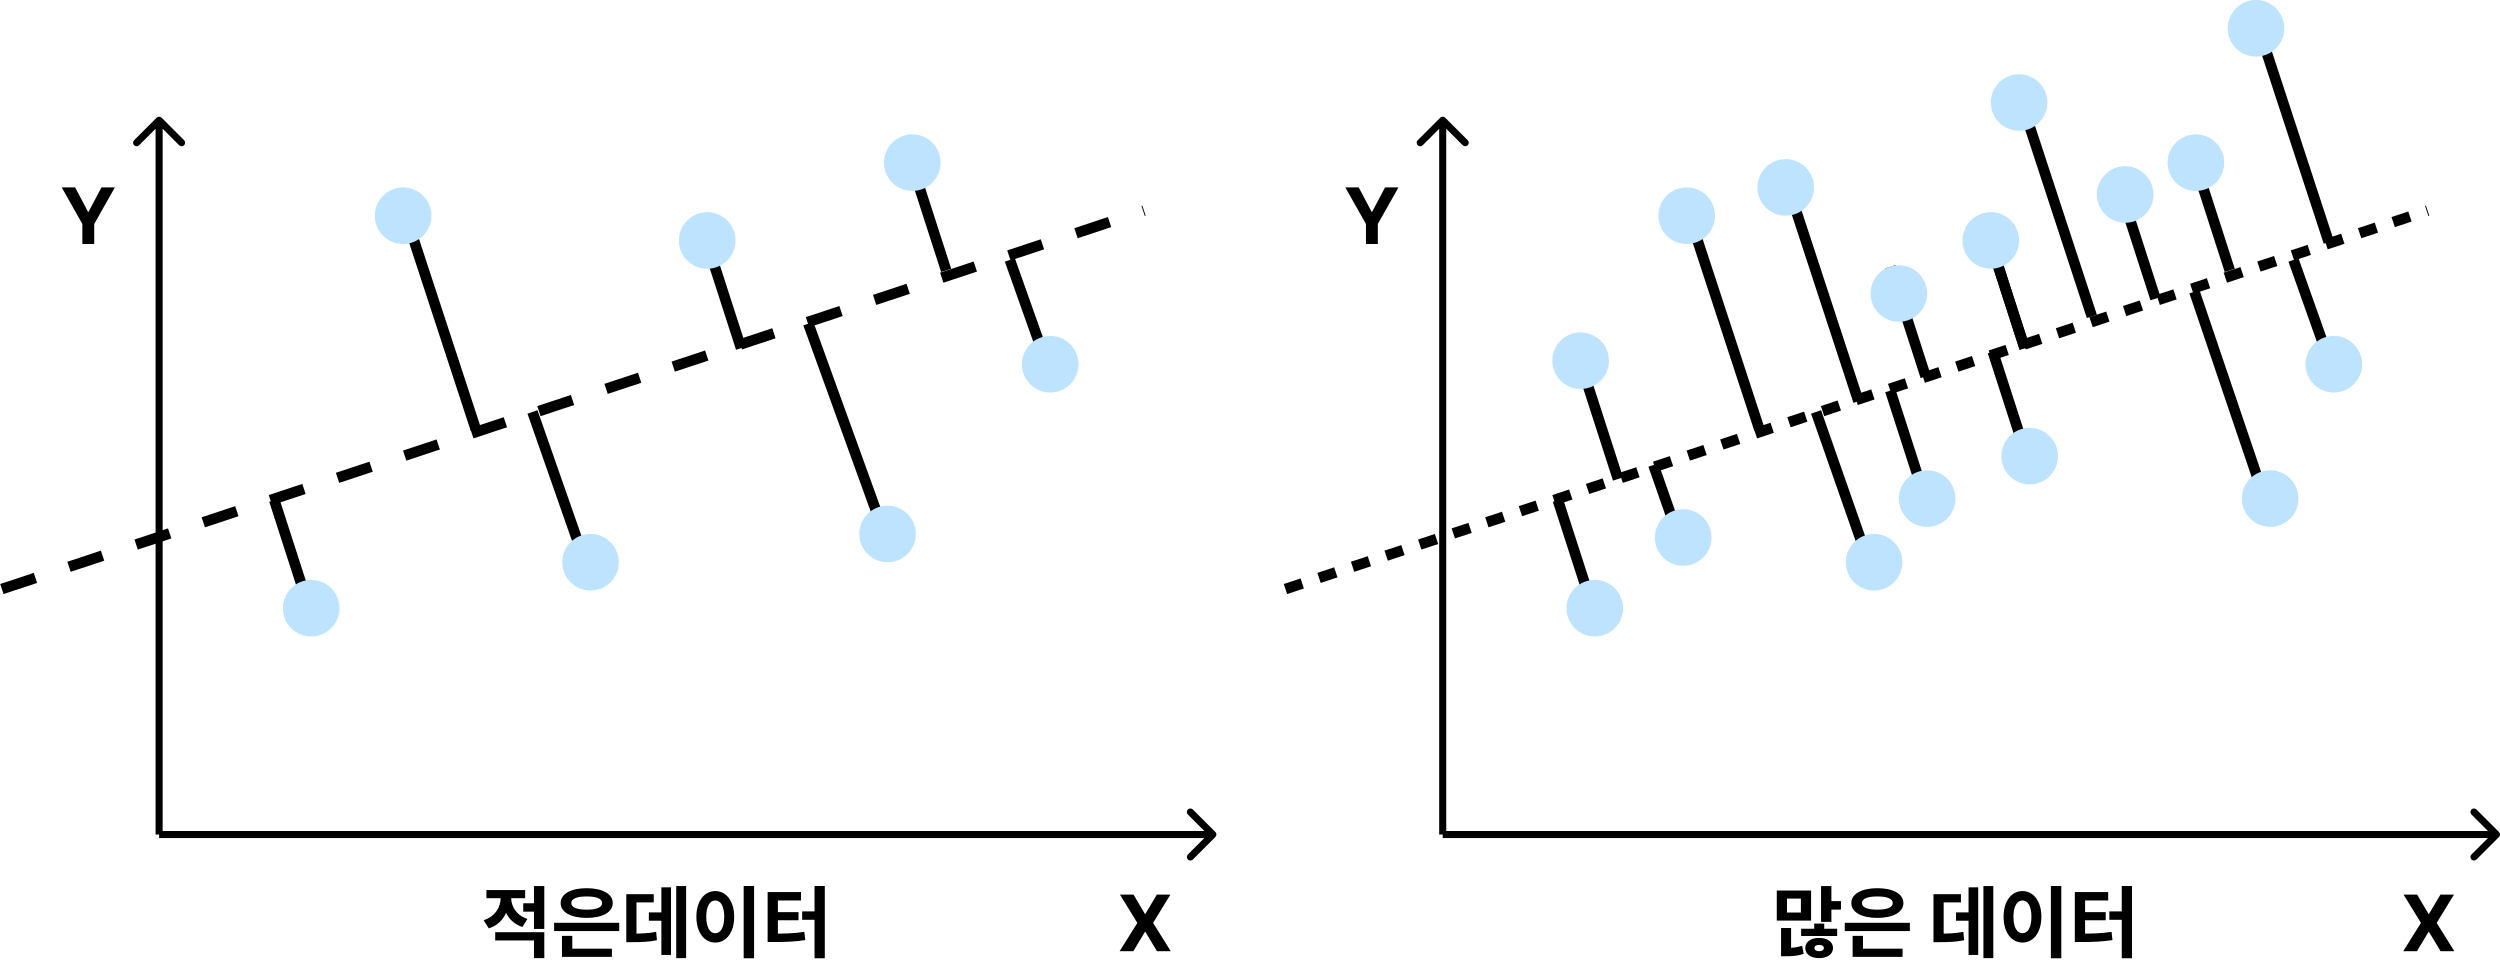 <svg width="707" height="277" viewBox="0 0 707 277" fill="none" xmlns="http://www.w3.org/2000/svg">
<path d="M343.707 236.707C344.098 236.317 344.098 235.683 343.707 235.293L337.343 228.929C336.953 228.538 336.319 228.538 335.929 228.929C335.538 229.319 335.538 229.953 335.929 230.343L341.586 236L335.929 241.657C335.538 242.047 335.538 242.681 335.929 243.071C336.319 243.462 336.953 243.462 337.343 243.071L343.707 236.707ZM45 237H343V235H45V237Z" fill="black"/>
<path d="M45.707 33.293C45.317 32.902 44.683 32.902 44.293 33.293L37.929 39.657C37.538 40.047 37.538 40.681 37.929 41.071C38.319 41.462 38.953 41.462 39.343 41.071L45 35.414L50.657 41.071C51.047 41.462 51.681 41.462 52.071 41.071C52.462 40.681 52.462 40.047 52.071 39.657L45.707 33.293ZM46 236L46 34L44 34L44 236L46 236Z" fill="black"/>
<path d="M320.563 253L323.789 258.453H323.914L327.156 253H330.977L326.094 261L331.086 269H327.195L323.914 263.539H323.789L320.508 269H316.633L321.641 261L316.727 253H320.563Z" fill="black"/>
<path d="M17.453 53H21.242L24.891 59.891H25.047L28.695 53H32.484L26.648 63.344V69H23.289V63.344L17.453 53Z" fill="black"/>
<line x1="0.528" y1="166.576" x2="323.528" y2="59.576" stroke="black" stroke-width="3" stroke-dasharray="10 10"/>
<line x1="87.572" y1="172.461" x2="77.572" y2="141.461" stroke="black" stroke-width="3"/>
<line x1="267.572" y1="76.46" x2="257.572" y2="45.461" stroke="black" stroke-width="3"/>
<line x1="249.59" y1="149.511" x2="228.59" y2="91.511" stroke="black" stroke-width="3"/>
<line x1="164.584" y1="156.496" x2="150.584" y2="116.496" stroke="black" stroke-width="3"/>
<line x1="134.575" y1="121.467" x2="115.575" y2="63.467" stroke="black" stroke-width="3"/>
<circle cx="88" cy="172" r="8" fill="#BDE3FF"/>
<circle cx="114" cy="61" r="8" fill="#BDE3FF"/>
<circle cx="258" cy="46" r="8" fill="#BDE3FF"/>
<circle cx="251" cy="151" r="8" fill="#BDE3FF"/>
<circle cx="167" cy="159" r="8" fill="#BDE3FF"/>
<line x1="209.572" y1="98.46" x2="199.572" y2="67.46" stroke="black" stroke-width="3"/>
<circle cx="200" cy="68" r="8" fill="#BDE3FF"/>
<line x1="296.586" y1="104.502" x2="285.586" y2="73.502" stroke="black" stroke-width="3"/>
<circle cx="297" cy="103" r="8" fill="#BDE3FF"/>
<path d="M141.588 252.61H143.964V253.908C143.964 257.736 142.16 261.278 138.244 262.554L136.77 260.244C140.136 259.144 141.588 256.46 141.588 253.908V252.61ZM142.204 252.61H144.558V253.908C144.558 256.284 145.944 258.792 149.156 259.87L147.726 262.158C143.942 260.904 142.204 257.516 142.204 253.908V252.61ZM147.968 255.448H151.84V257.824H147.968V255.448ZM137.562 251.708H148.518V254.018H137.562V251.708ZM140.048 263.632H153.93V270.958H151.004V265.964H140.048V263.632ZM151.004 250.586H153.93V262.708H151.004V250.586ZM156.7 260.97H175.114V263.302H156.7V260.97ZM158.922 268.274H173.046V270.606H158.922V268.274ZM158.922 264.666H161.848V269.022H158.922V264.666ZM165.918 251.18C170.34 251.18 173.288 252.786 173.288 255.382C173.288 257.978 170.34 259.584 165.918 259.584C161.474 259.584 158.548 257.978 158.548 255.382C158.548 252.786 161.474 251.18 165.918 251.18ZM165.918 253.512C163.168 253.512 161.562 254.15 161.562 255.382C161.562 256.636 163.168 257.252 165.918 257.252C168.668 257.252 170.274 256.636 170.274 255.382C170.274 254.15 168.668 253.512 165.918 253.512ZM191.239 250.586H194.033V270.958H191.239V250.586ZM183.495 258.022H188.225V260.376H183.495V258.022ZM187.037 250.938H189.765V270.056H187.037V250.938ZM177.115 264.028H178.523C181.405 264.028 183.319 263.962 185.563 263.522L185.783 265.898C183.517 266.36 181.493 266.448 178.523 266.448H177.115V264.028ZM177.115 252.874H184.881V255.206H179.997V265.04H177.115V252.874ZM210.311 250.564H213.259V271.002H210.311V250.564ZM202.281 251.994C205.361 251.994 207.627 254.81 207.627 259.254C207.627 263.742 205.361 266.558 202.281 266.558C199.201 266.558 196.935 263.742 196.935 259.254C196.935 254.81 199.201 251.994 202.281 251.994ZM202.281 254.656C200.763 254.656 199.729 256.262 199.729 259.254C199.729 262.29 200.763 263.918 202.281 263.918C203.799 263.918 204.811 262.29 204.811 259.254C204.811 256.262 203.799 254.656 202.281 254.656ZM230.351 250.564H233.255V271.002H230.351V250.564ZM226.853 257.736H230.681V260.112H226.853V257.736ZM217.085 264.028H218.713C222.079 264.028 224.587 263.984 227.469 263.522L227.733 265.854C224.785 266.316 222.145 266.404 218.713 266.404H217.085V264.028ZM217.085 252.28H226.523V254.656H219.989V264.776H217.085V252.28ZM219.329 257.956H225.819V260.244H219.329V257.956Z" fill="black"/>
<path d="M706.707 236.707C707.098 236.317 707.098 235.683 706.707 235.293L700.343 228.929C699.953 228.538 699.319 228.538 698.929 228.929C698.538 229.319 698.538 229.953 698.929 230.343L704.586 236L698.929 241.657C698.538 242.047 698.538 242.681 698.929 243.071C699.319 243.462 699.953 243.462 700.343 243.071L706.707 236.707ZM408 237H706V235H408V237Z" fill="black"/>
<path d="M408.707 33.293C408.317 32.902 407.683 32.902 407.293 33.293L400.929 39.657C400.538 40.047 400.538 40.681 400.929 41.071C401.319 41.462 401.953 41.462 402.343 41.071L408 35.414L413.657 41.071C414.047 41.462 414.681 41.462 415.071 41.071C415.462 40.681 415.462 40.047 415.071 39.657L408.707 33.293ZM409 236L409 34L407 34L407 236L409 236Z" fill="black"/>
<path d="M683.563 253L686.789 258.453H686.914L690.156 253H693.977L689.094 261L694.086 269H690.195L686.914 263.539H686.789L683.508 269H679.633L684.641 261L679.727 253H683.563Z" fill="black"/>
<path d="M380.453 53H384.242L387.891 59.891H388.047L391.695 53H395.484L389.648 63.344V69H386.289V63.344L380.453 53Z" fill="black"/>
<line x1="363.528" y1="166.576" x2="686.528" y2="59.576" stroke="black" stroke-width="3" stroke-dasharray="5 5"/>
<line x1="450.572" y1="172.461" x2="440.572" y2="141.461" stroke="black" stroke-width="3"/>
<line x1="630.572" y1="76.46" x2="620.572" y2="45.461" stroke="black" stroke-width="3"/>
<line x1="640.579" y1="141.482" x2="620.579" y2="82.482" stroke="black" stroke-width="3"/>
<line x1="527.584" y1="156.496" x2="513.584" y2="116.496" stroke="black" stroke-width="3"/>
<line x1="497.575" y1="121.467" x2="478.575" y2="63.467" stroke="black" stroke-width="3"/>
<circle cx="451" cy="172" r="8" fill="#BDE3FF"/>
<line x1="474.584" y1="151.496" x2="467.584" y2="131.496" stroke="black" stroke-width="3"/>
<circle cx="476" cy="152" r="8" fill="#BDE3FF"/>
<circle cx="477" cy="61" r="8" fill="#BDE3FF"/>
<line x1="525.575" y1="113.467" x2="506.575" y2="55.467" stroke="black" stroke-width="3"/>
<circle cx="505" cy="53" r="8" fill="#BDE3FF"/>
<circle cx="621" cy="46" r="8" fill="#BDE3FF"/>
<circle cx="642" cy="141" r="8" fill="#BDE3FF"/>
<circle cx="530" cy="159" r="8" fill="#BDE3FF"/>
<line x1="572.572" y1="98.46" x2="562.572" y2="67.46" stroke="black" stroke-width="3"/>
<line x1="457.572" y1="135.461" x2="447.572" y2="104.461" stroke="black" stroke-width="3"/>
<line x1="544.572" y1="141.461" x2="534.572" y2="110.461" stroke="black" stroke-width="3"/>
<line x1="573.572" y1="130.461" x2="563.572" y2="99.46" stroke="black" stroke-width="3"/>
<line x1="609.572" y1="84.46" x2="599.572" y2="53.461" stroke="black" stroke-width="3"/>
<line x1="572.572" y1="98.46" x2="562.572" y2="67.46" stroke="black" stroke-width="3"/>
<circle cx="563" cy="68" r="8" fill="#BDE3FF"/>
<line x1="544.572" y1="106.461" x2="534.572" y2="75.46" stroke="black" stroke-width="3"/>
<circle cx="537" cy="83" r="8" fill="#BDE3FF"/>
<line x1="659.586" y1="104.502" x2="648.586" y2="73.502" stroke="black" stroke-width="3"/>
<circle cx="660" cy="103" r="8" fill="#BDE3FF"/>
<circle cx="447" cy="102" r="8" fill="#BDE3FF"/>
<circle cx="545" cy="141" r="8" fill="#BDE3FF"/>
<circle cx="574" cy="129" r="8" fill="#BDE3FF"/>
<circle cx="601" cy="55" r="8" fill="#BDE3FF"/>
<path d="M514.992 250.586H517.918V260.706H514.992V250.586ZM516.752 254.832H520.624V257.23H516.752V254.832ZM502.474 251.84H512.176V260.354H502.474V251.84ZM509.294 254.128H505.356V258.066H509.294V254.128ZM503.684 268.098H504.806C506.588 268.098 508.15 267.966 509.646 267.46L510.086 269.748C508.392 270.342 506.808 270.43 504.806 270.43H503.684V268.098ZM503.684 262.444H506.522V268.67H503.684V262.444ZM509.36 262.642H519.546V264.71H509.36V262.642ZM514.464 265.238C516.774 265.238 518.38 266.36 518.38 268.098C518.38 269.858 516.774 270.958 514.464 270.958C512.132 270.958 510.526 269.858 510.526 268.098C510.526 266.36 512.132 265.238 514.464 265.238ZM514.464 267.218C513.672 267.218 513.122 267.504 513.122 268.098C513.122 268.714 513.672 269 514.464 269C515.212 269 515.784 268.714 515.784 268.098C515.784 267.504 515.212 267.218 514.464 267.218ZM513.056 261.19H515.894V264.16H513.056V261.19ZM521.7 260.97H540.114V263.302H521.7V260.97ZM523.922 268.274H538.046V270.606H523.922V268.274ZM523.922 264.666H526.848V269.022H523.922V264.666ZM530.918 251.18C535.34 251.18 538.288 252.786 538.288 255.382C538.288 257.978 535.34 259.584 530.918 259.584C526.474 259.584 523.548 257.978 523.548 255.382C523.548 252.786 526.474 251.18 530.918 251.18ZM530.918 253.512C528.168 253.512 526.562 254.15 526.562 255.382C526.562 256.636 528.168 257.252 530.918 257.252C533.668 257.252 535.274 256.636 535.274 255.382C535.274 254.15 533.668 253.512 530.918 253.512ZM560.912 250.586H563.706V270.958H560.912V250.586ZM553.168 258.022H557.898V260.376H553.168V258.022ZM556.71 250.938H559.438V270.056H556.71V250.938ZM546.788 264.028H548.196C551.078 264.028 552.992 263.962 555.236 263.522L555.456 265.898C553.19 266.36 551.166 266.448 548.196 266.448H546.788V264.028ZM546.788 252.874H554.554V255.206H549.67V265.04H546.788V252.874ZM579.985 250.564H582.933V271.002H579.985V250.564ZM571.955 251.994C575.035 251.994 577.301 254.81 577.301 259.254C577.301 263.742 575.035 266.558 571.955 266.558C568.875 266.558 566.609 263.742 566.609 259.254C566.609 254.81 568.875 251.994 571.955 251.994ZM571.955 254.656C570.437 254.656 569.403 256.262 569.403 259.254C569.403 262.29 570.437 263.918 571.955 263.918C573.473 263.918 574.485 262.29 574.485 259.254C574.485 256.262 573.473 254.656 571.955 254.656ZM600.025 250.564H602.929V271.002H600.025V250.564ZM596.527 257.736H600.355V260.112H596.527V257.736ZM586.759 264.028H588.387C591.753 264.028 594.261 263.984 597.143 263.522L597.407 265.854C594.459 266.316 591.819 266.404 588.387 266.404H586.759V264.028ZM586.759 252.28H596.197V254.656H589.663V264.776H586.759V252.28ZM589.003 257.956H595.493V260.244H589.003V257.956Z" fill="black"/>
<line x1="591.575" y1="89.467" x2="572.575" y2="31.467" stroke="black" stroke-width="3"/>
<circle cx="571" cy="29" r="8" fill="#BDE3FF"/>
<line x1="658.575" y1="68.467" x2="639.575" y2="10.467" stroke="black" stroke-width="3"/>
<circle cx="638" cy="8" r="8" fill="#BDE3FF"/>
</svg>
